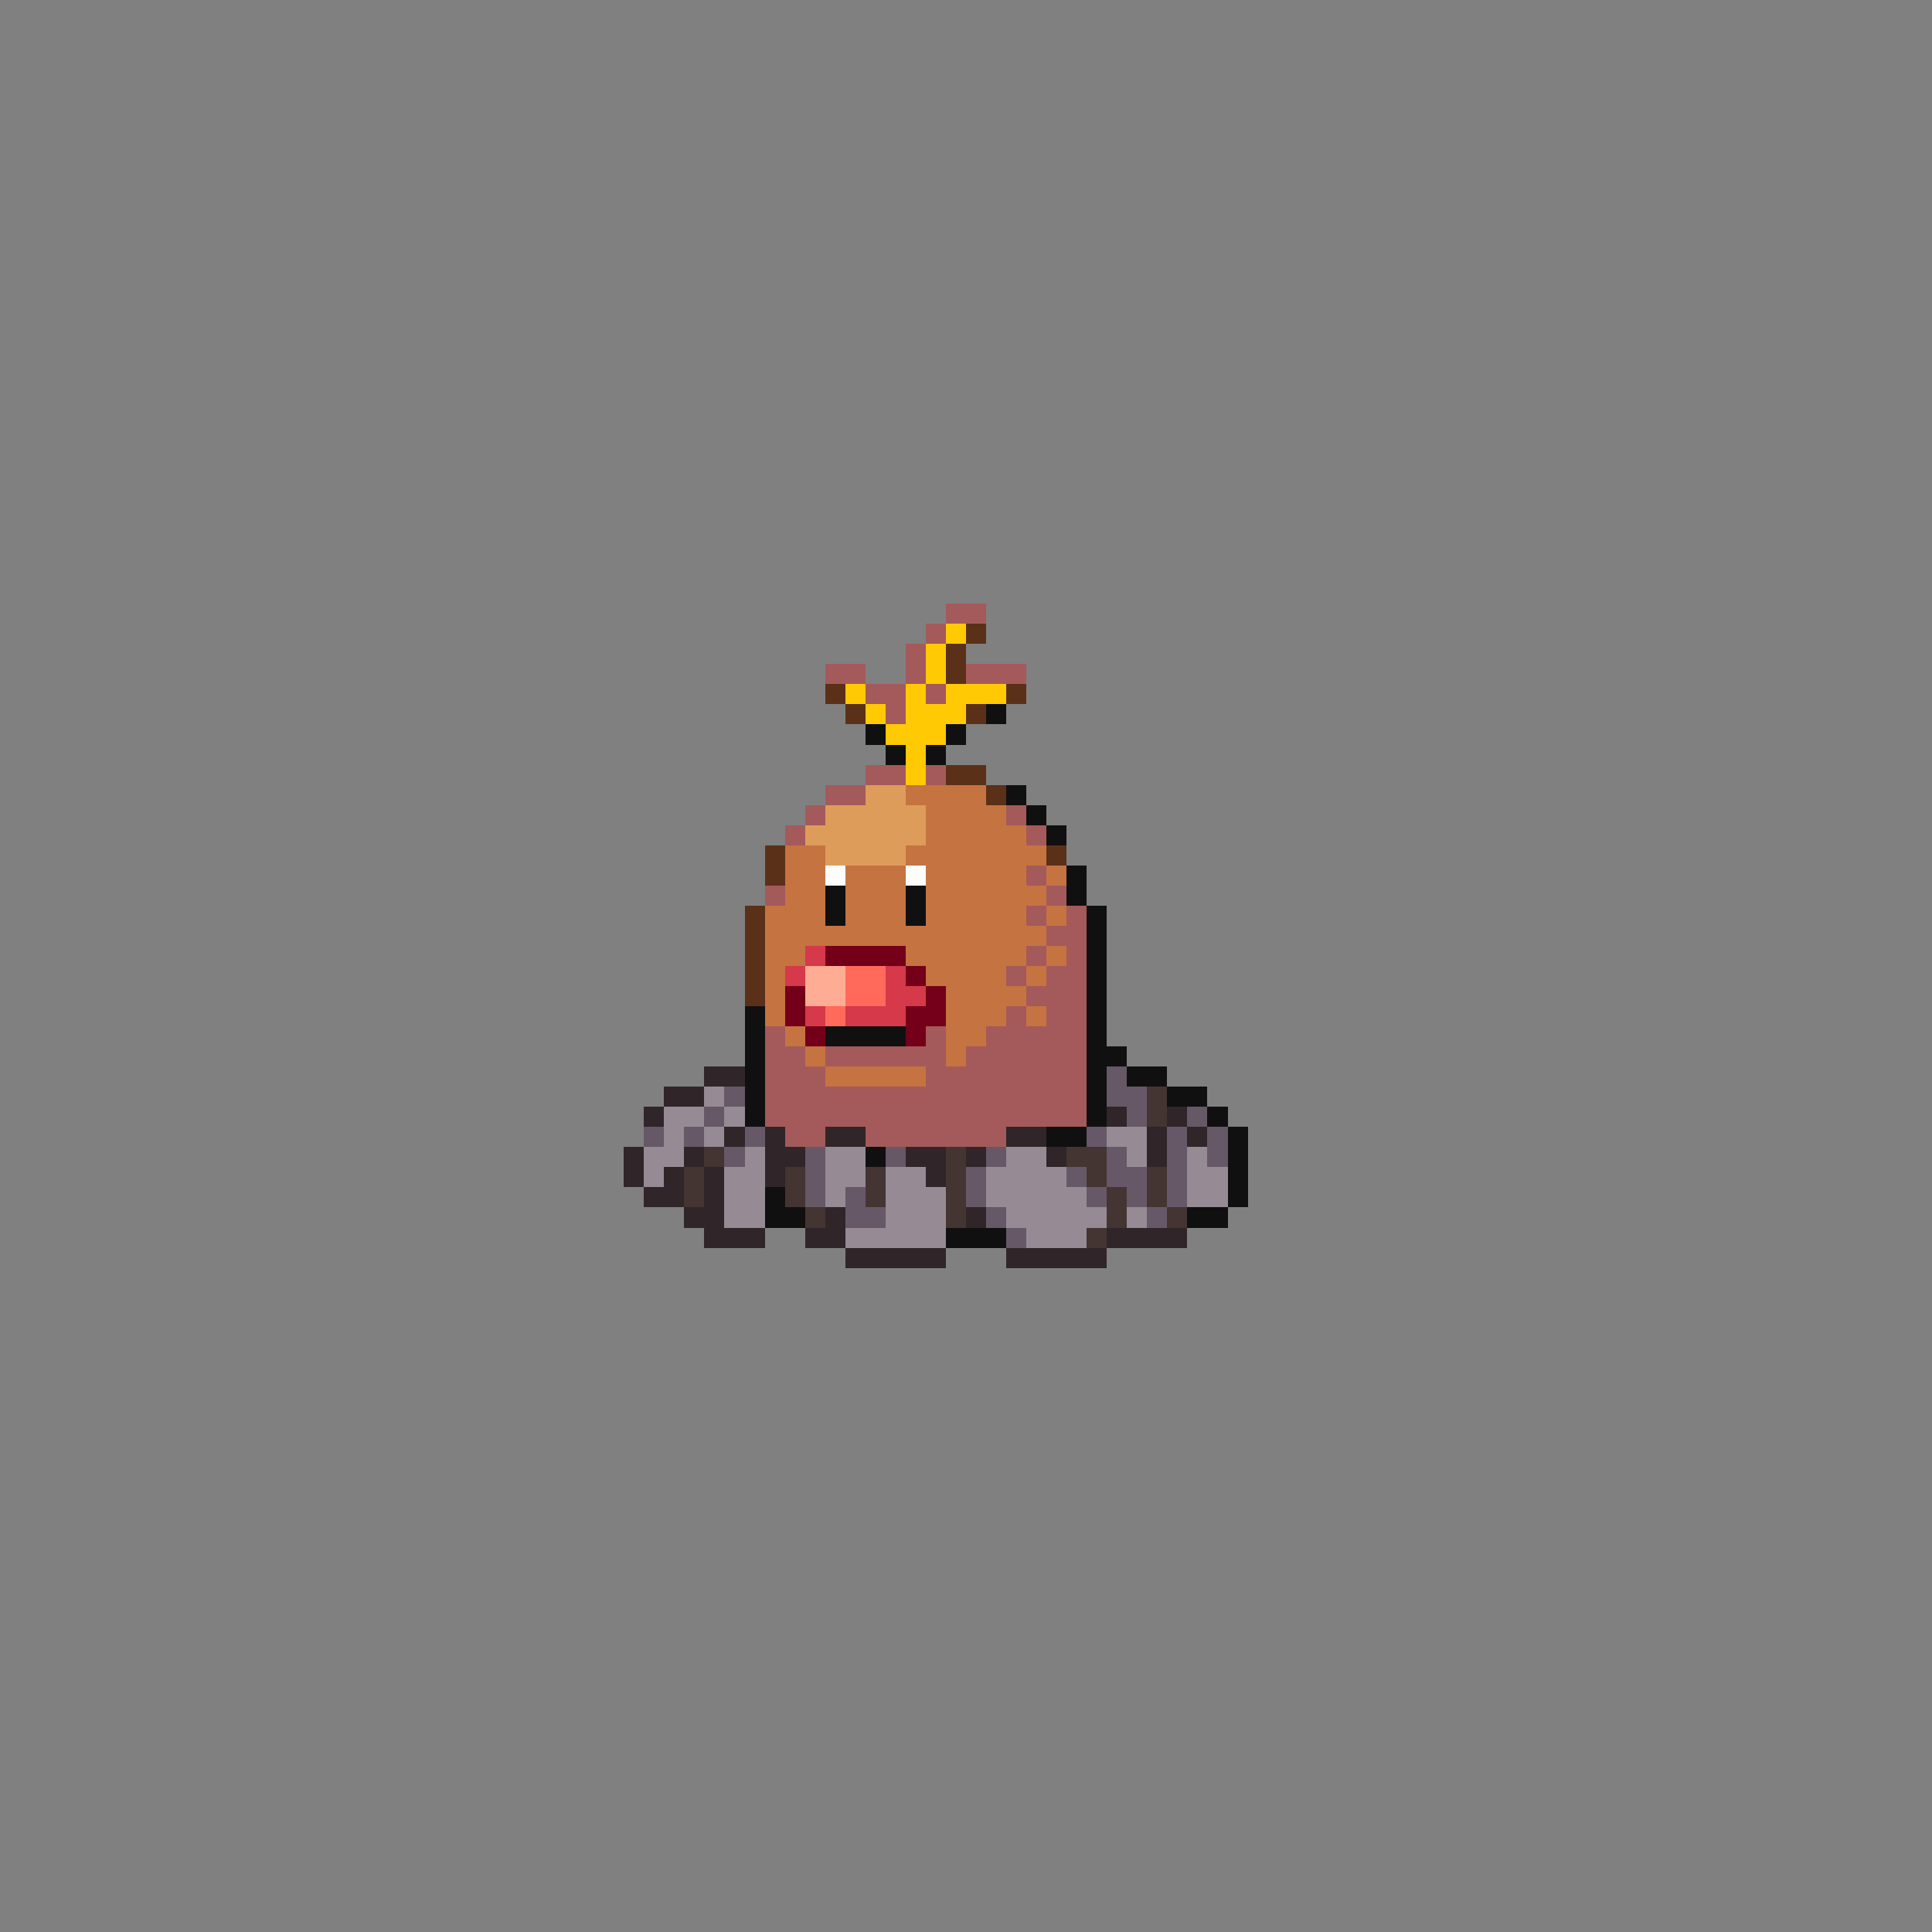 <svg xmlns="http://www.w3.org/2000/svg" viewBox="0 -0.5 96 96" shape-rendering="crispEdges">
<rect x="0" y="-0.5" width="96" height="96" fill="#808080" stroke="none"/>
<path stroke="#a45a5a" d="M47 30h2M46 31h1M45 32h1M41 33h2M45 33h1M48 33h3M43 34h2M46 34h1M44 35h1M43 38h2M46 38h1M41 39h2M40 40h1M50 40h1M39 41h1M51 41h1M51 43h1M38 44h1M52 44h1M51 45h1M53 45h1M52 46h2M51 47h1M53 47h1M50 48h1M52 48h2M51 49h3M50 50h1M52 50h2M38 51h1M46 51h1M49 51h5M38 52h2M41 52h6M48 52h6M38 53h3M46 53h8M38 54h16M38 55h16M39 56h2M43 56h7" />
<path stroke="#ffc903" d="M47 31h1M46 32h1M46 33h1M42 34h1M45 34h1M47 34h3M43 35h1M45 35h3M44 36h3M45 37h1M45 38h1" />
<path stroke="#5a3118" d="M48 31h1M47 32h1M47 33h1M41 34h1M50 34h1M42 35h1M48 35h1M47 38h2M49 39h1M38 42h1M52 42h1M38 43h1M37 45h1M37 46h1M37 47h1M37 48h1M37 49h1" />
<path stroke="#101010" d="M49 35h1M43 36h1M47 36h1M44 37h1M46 37h1M50 39h1M51 40h1M52 41h1M53 43h1M41 44h1M45 44h1M53 44h1M41 45h1M45 45h1M54 45h1M54 46h1M54 47h1M54 48h1M54 49h1M37 50h1M54 50h1M37 51h1M41 51h4M54 51h1M37 52h1M54 52h2M37 53h1M54 53h1M56 53h2M37 54h1M54 54h1M58 54h2M37 55h1M54 55h1M60 55h1M52 56h2M61 56h1M43 57h1M61 57h1M61 58h1M38 59h1M61 59h1M38 60h2M59 60h2M47 61h3" />
<path stroke="#de9c5a" d="M43 39h2M41 40h5M40 41h6M41 42h4" />
<path stroke="#c57341" d="M45 39h4M46 40h4M46 41h5M39 42h2M45 42h7M39 43h2M42 43h3M46 43h5M52 43h1M39 44h2M42 44h3M46 44h6M38 45h3M42 45h3M46 45h5M52 45h1M38 46h14M38 47h2M45 47h6M52 47h1M38 48h1M46 48h4M51 48h1M38 49h1M47 49h4M38 50h1M47 50h3M51 50h1M39 51h1M47 51h2M40 52h1M47 52h1M41 53h5" />
<path stroke="#fdfcf8" d="M41 43h1M45 43h1" />
<path stroke="#d5394a" d="M40 47h1M39 48h1M44 48h1M44 49h2M40 50h1M42 50h3" />
<path stroke="#730018" d="M41 47h4M45 48h1M39 49h1M46 49h1M39 50h1M45 50h2M40 51h1M45 51h1" />
<path stroke="#ffac94" d="M40 48h2M40 49h2" />
<path stroke="#ff6a5a" d="M42 48h2M42 49h2M41 50h1" />
<path stroke="#302528" d="M35 53h2M33 54h2M32 55h1M55 55h1M58 55h1M36 56h1M38 56h1M41 56h2M50 56h2M57 56h1M59 56h1M31 57h1M34 57h1M38 57h2M45 57h2M48 57h1M52 57h1M57 57h1M31 58h1M33 58h1M35 58h1M38 58h1M46 58h1M32 59h2M35 59h1M34 60h2M41 60h1M48 60h1M35 61h3M40 61h2M55 61h4M42 62h5M50 62h5" />
<path stroke="#665867" d="M55 53h1M36 54h1M55 54h2M35 55h1M56 55h1M59 55h1M32 56h1M34 56h1M37 56h1M54 56h1M58 56h1M60 56h1M36 57h1M40 57h1M44 57h1M49 57h1M55 57h1M58 57h1M60 57h1M40 58h1M48 58h1M53 58h1M55 58h2M58 58h1M40 59h1M42 59h1M48 59h1M54 59h1M56 59h1M58 59h1M42 60h2M49 60h1M57 60h1M50 61h1" />
<path stroke="#968b95" d="M35 54h1M33 55h2M36 55h1M33 56h1M35 56h1M55 56h2M32 57h2M37 57h1M41 57h2M50 57h2M56 57h1M59 57h1M32 58h1M36 58h2M41 58h2M44 58h2M49 58h4M59 58h2M36 59h2M41 59h1M44 59h3M49 59h5M59 59h2M36 60h2M44 60h3M50 60h5M56 60h1M42 61h5M51 61h3" />
<path stroke="#443533" d="M57 54h1M57 55h1M35 57h1M47 57h1M53 57h2M34 58h1M39 58h1M43 58h1M47 58h1M54 58h1M57 58h1M34 59h1M39 59h1M43 59h1M47 59h1M55 59h1M57 59h1M40 60h1M47 60h1M55 60h1M58 60h1M54 61h1" />
</svg>